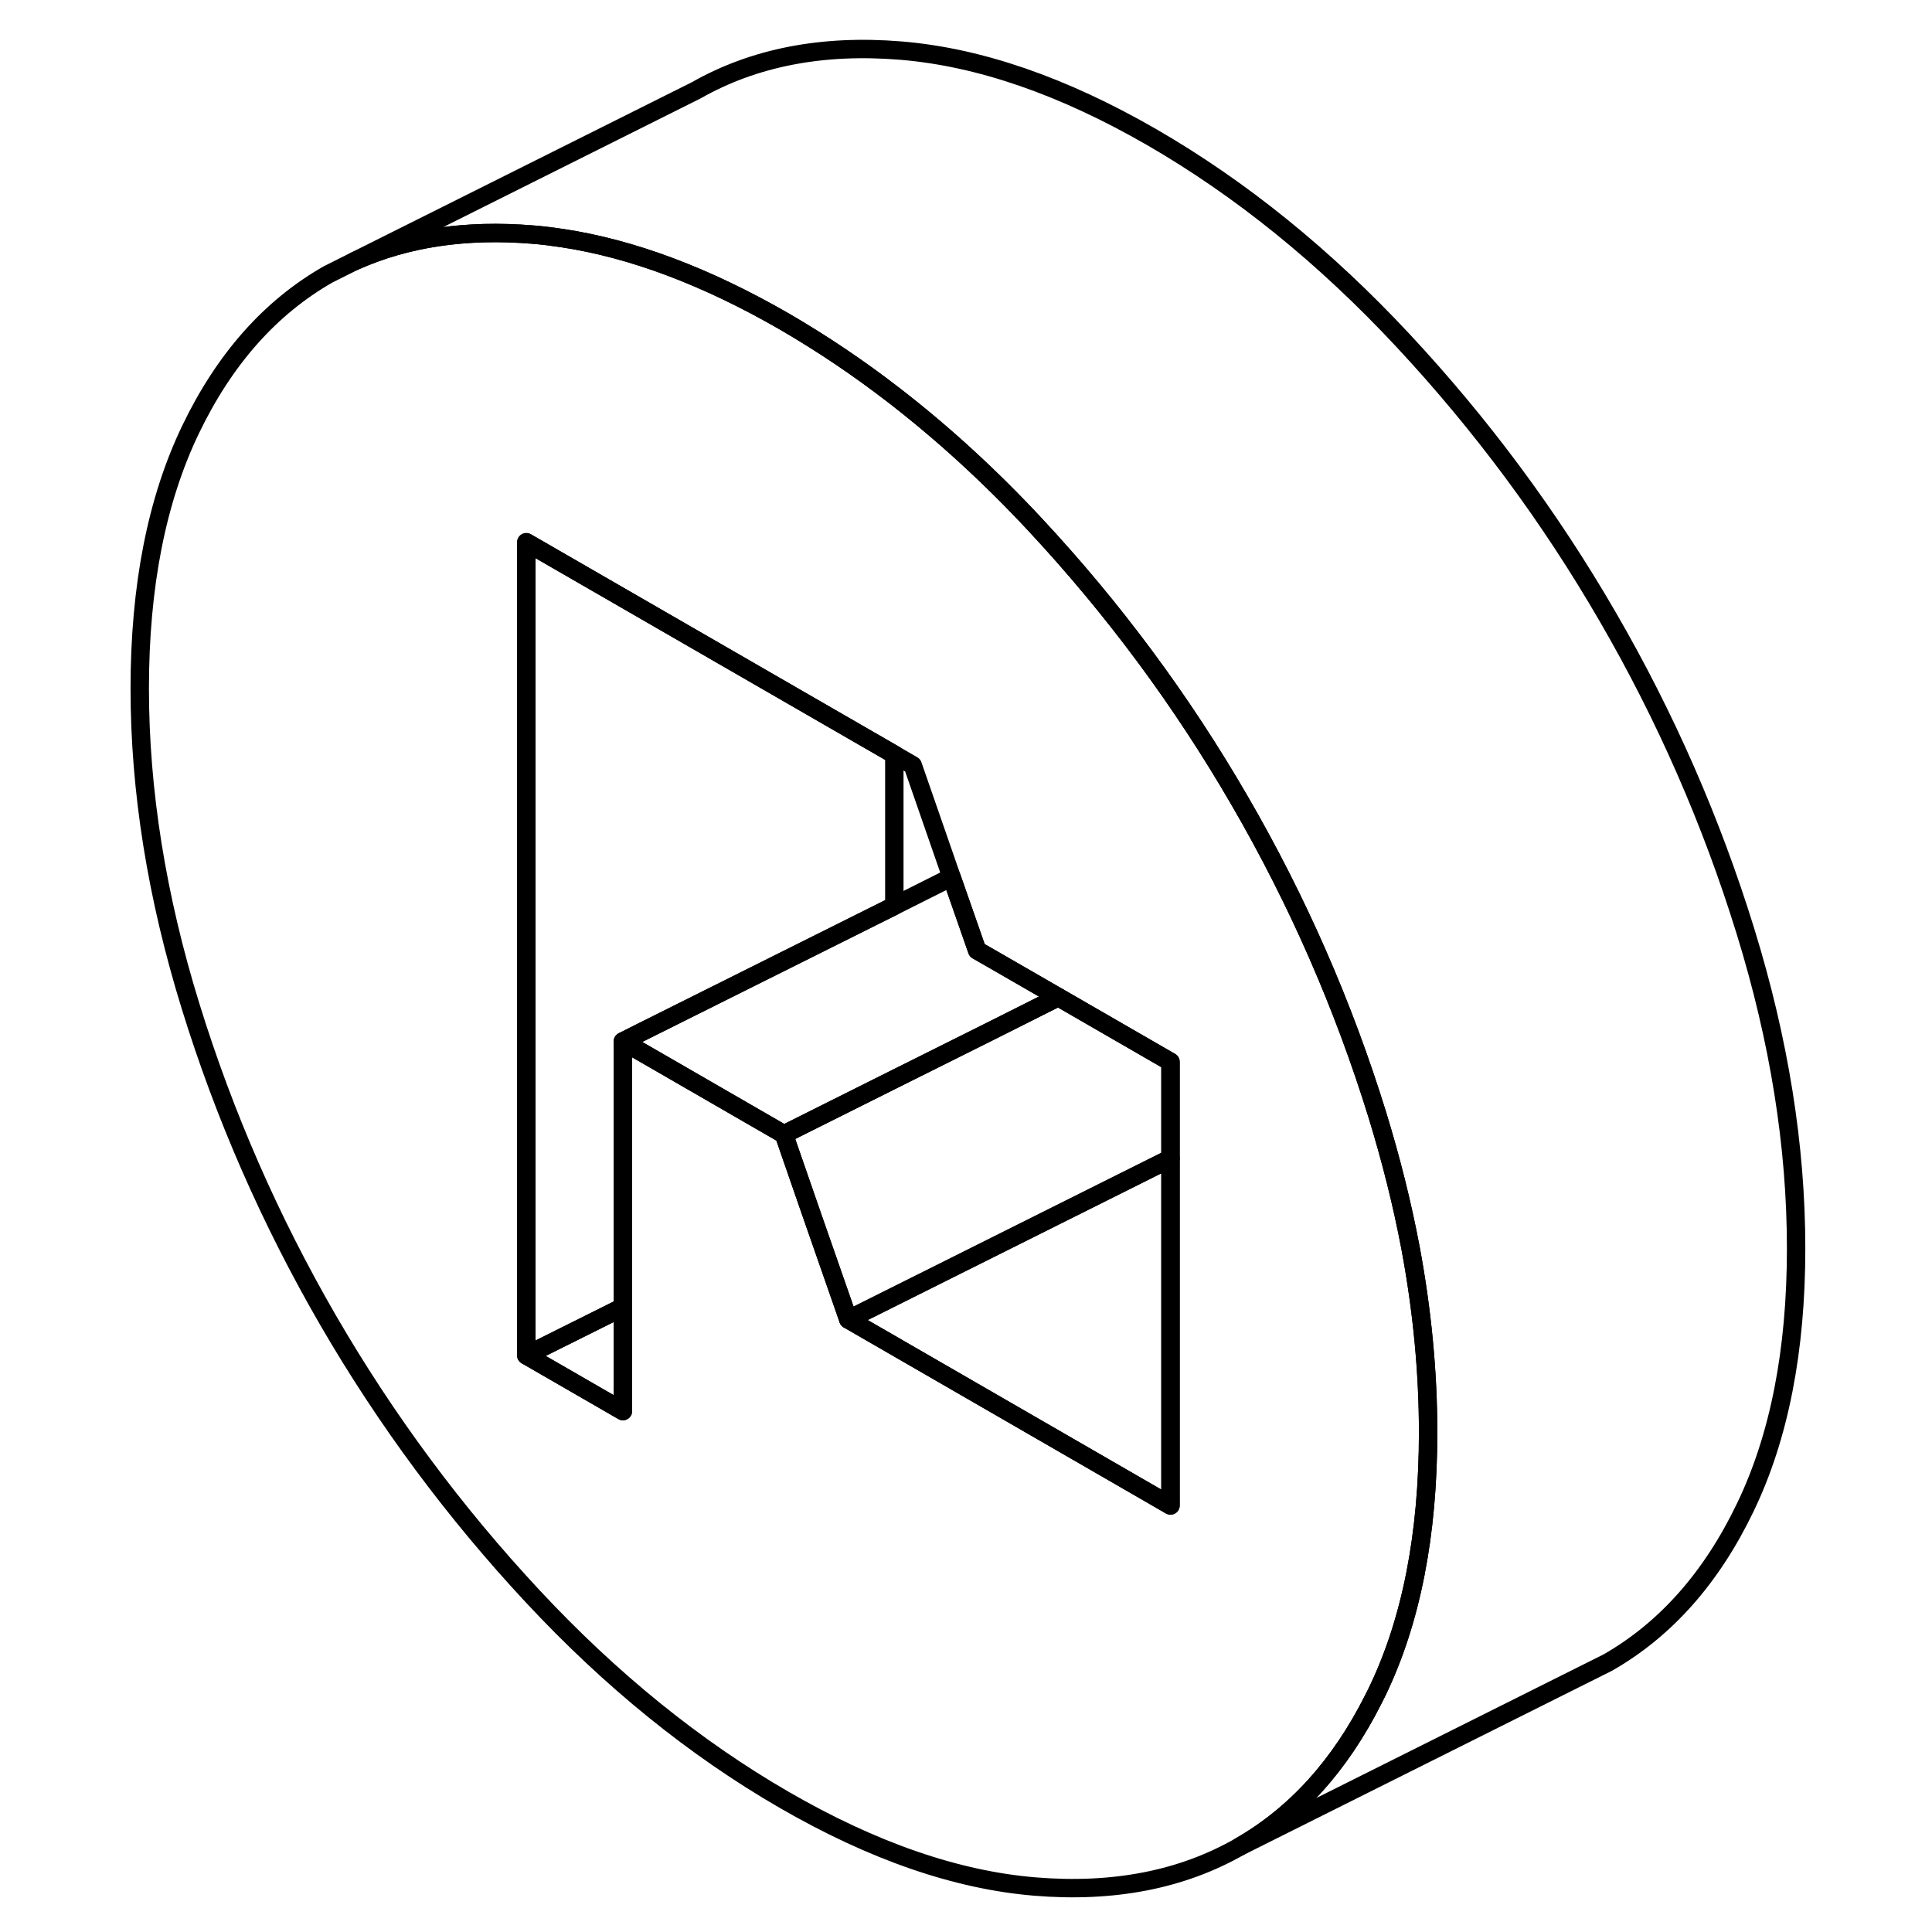 <svg viewBox="0 0 95 105" fill="none" xmlns="http://www.w3.org/2000/svg" height="24" width="24" stroke-width="1px" stroke-linecap="round" stroke-linejoin="round">
    <path d="M71.655 67.8C71.205 65.43 70.605 63.03 69.855 60.59C68.015 54.64 65.525 48.95 62.375 43.52C59.225 38.08 55.515 33.08 51.255 28.51C48.805 25.88 46.245 23.54 43.605 21.5C41.655 19.99 39.655 18.65 37.605 17.46C33.365 15.02 29.345 13.51 25.555 12.94C25.015 12.86 24.485 12.79 23.955 12.75C20.315 12.45 17.085 12.93 14.255 14.2L12.835 14.91C9.685 16.71 7.195 19.52 5.355 23.35C3.515 27.18 2.595 31.87 2.595 37.42C2.595 42.97 3.515 48.73 5.355 54.68C7.195 60.63 9.685 66.32 12.835 71.76C15.985 77.19 19.695 82.19 23.955 86.76C28.215 91.33 32.765 95.01 37.605 97.81C42.445 100.61 46.995 102.18 51.255 102.53C55.515 102.88 59.225 102.16 62.375 100.36C65.405 98.63 67.825 95.96 69.645 92.34L69.855 91.92C71.695 88.1 72.615 83.41 72.615 77.85C72.615 74.57 72.295 71.22 71.655 67.8ZM58.615 81.82L41.105 71.71L39.085 65.92L37.605 61.65L30.575 57.59L28.855 56.6V76.69L23.605 73.66V29.47L43.605 41.01L44.605 41.59L46.715 47.67L48.105 51.65L48.855 52.08L52.515 54.19L58.615 57.71V81.82Z" stroke="currentColor" stroke-linejoin="round"/>
    <path d="M28.855 71.04V76.69L23.605 73.66L28.855 71.04Z" stroke="currentColor" stroke-linejoin="round"/>
    <path d="M58.614 62.96V81.82L41.105 71.71L58.614 62.96Z" stroke="currentColor" stroke-linejoin="round"/>
    <path d="M58.614 57.71V62.96L41.105 71.71L39.084 65.92L37.605 61.65L43.605 58.65L48.855 56.03L52.515 54.19L58.614 57.71Z" stroke="currentColor" stroke-linejoin="round"/>
    <path d="M52.515 54.19L48.855 56.03L43.605 58.65L37.605 61.65L30.575 57.59L28.855 56.6L29.845 56.1L43.605 49.23L46.715 47.67L48.105 51.65L48.855 52.08L52.515 54.19Z" stroke="currentColor" stroke-linejoin="round"/>
    <path d="M43.605 41.01V49.23L29.845 56.1L28.855 56.6V71.04L23.605 73.66V29.47L43.605 41.01Z" stroke="currentColor" stroke-linejoin="round"/>
    <path d="M92.615 67.85C92.615 73.41 91.695 78.1 89.855 81.92C88.015 85.75 85.525 88.56 82.375 90.36L80.935 91.08L62.375 100.36C65.405 98.63 67.825 95.96 69.645 92.34L69.855 91.92C71.695 88.1 72.615 83.41 72.615 77.85C72.615 74.57 72.295 71.22 71.655 67.8C71.205 65.43 70.605 63.03 69.855 60.59C68.015 54.64 65.525 48.95 62.375 43.52C59.225 38.08 55.515 33.08 51.255 28.51C48.805 25.88 46.245 23.54 43.605 21.5C41.655 19.99 39.655 18.65 37.605 17.46C33.365 15.02 29.345 13.51 25.555 12.94C25.015 12.86 24.485 12.79 23.955 12.75C20.315 12.45 17.085 12.93 14.255 14.2L32.835 4.91C35.985 3.12 39.695 2.4 43.955 2.75C48.215 3.1 52.765 4.67 57.605 7.46C62.445 10.26 66.995 13.94 71.255 18.51C75.515 23.08 79.225 28.08 82.375 33.52C85.525 38.95 88.015 44.64 89.855 50.59C91.695 56.54 92.615 62.29 92.615 67.85Z" stroke="currentColor" stroke-linejoin="round"/>
</svg>